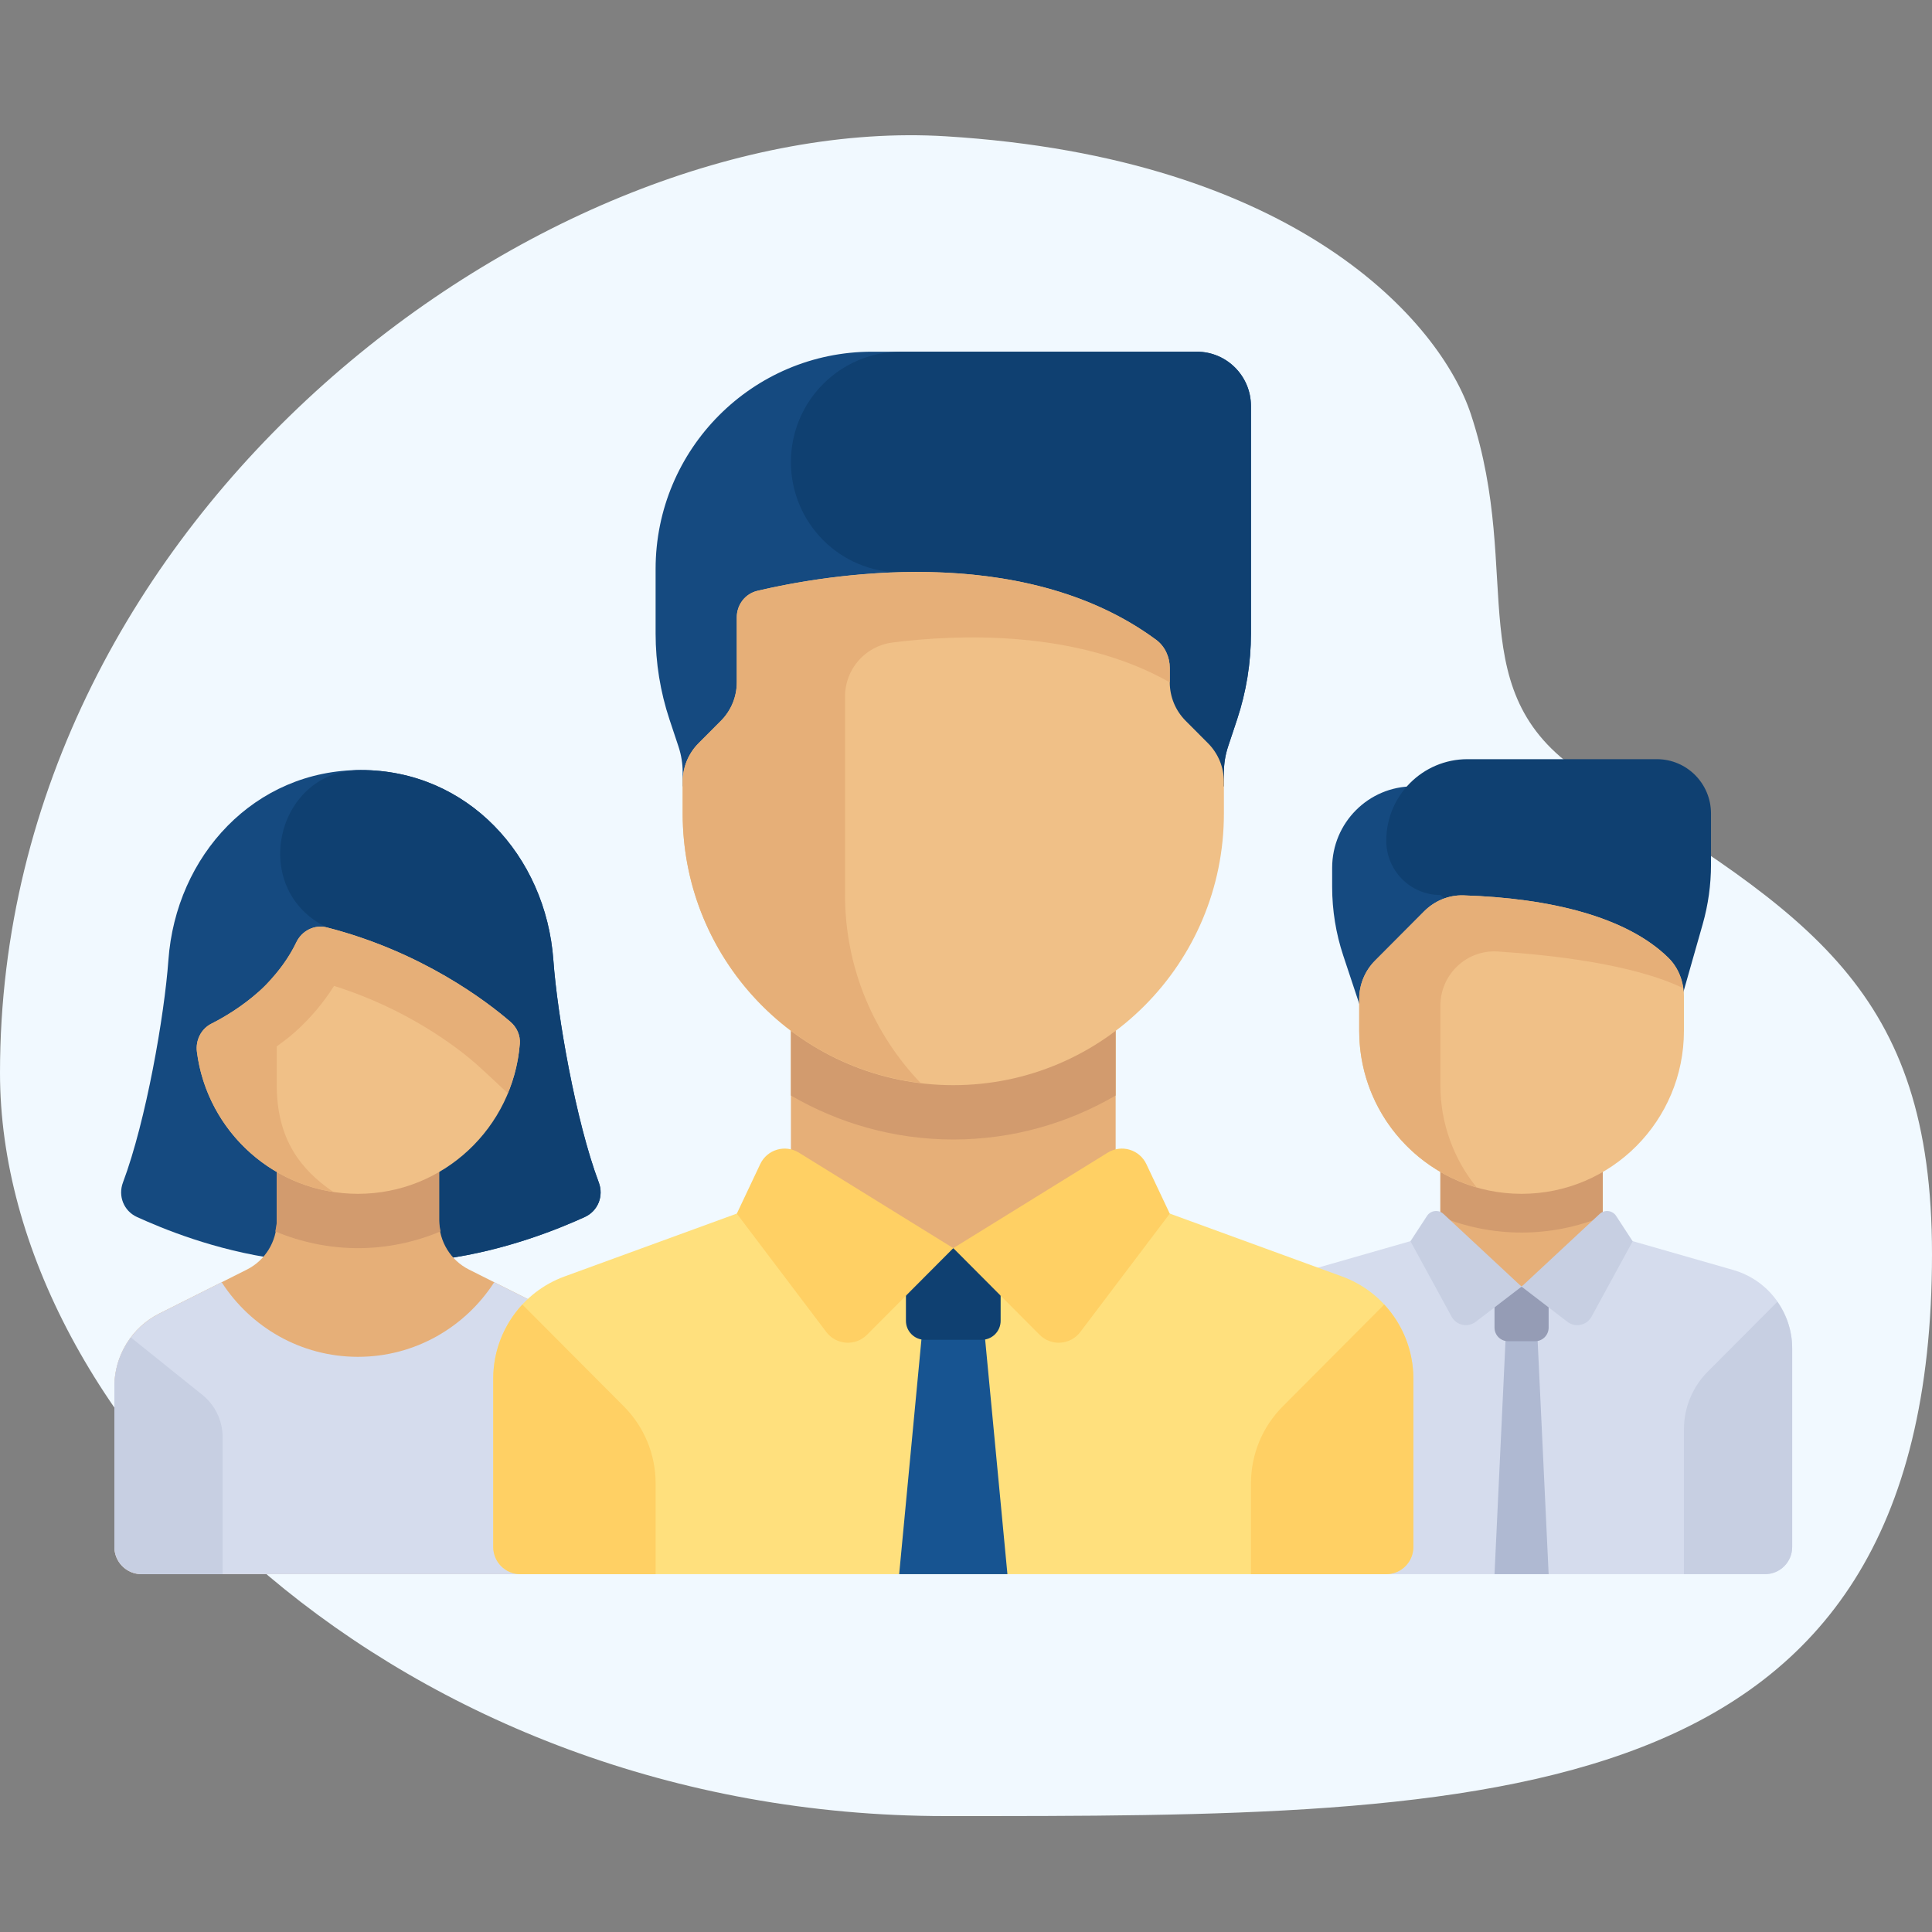 <svg width="100" height="100" viewBox="0 0 100 100" fill="none" xmlns="http://www.w3.org/2000/svg">
<rect x="0" y="0" width="100" height="100" fill="#808080" stroke="none"/>
<path d="M0 55.533C0 73.672 20.744 94 48.943 94C77.141 94 100 94.101 100 64.911C100 51.212 93.656 47.398 82.175 40.205C75.407 35.964 78.927 29.897 76.133 21.44C74.563 16.689 67.171 8.167 48.943 7.054C28.399 5.8 0 26.343 0 55.533Z" fill="#F1F9FF"/>
<path d="M68.952 44.919V45.906C68.952 47.115 69.146 48.316 69.527 49.463L71.753 56.168H75.955V40.701H73.154C70.833 40.701 68.952 42.59 68.952 44.919Z" fill="#154A80"/>
<path d="M88.13 47.84L85.76 56.168L74.554 46.326C73.007 46.326 71.753 45.066 71.753 43.514C71.753 41.184 73.634 39.295 75.955 39.295H85.76C87.307 39.295 88.561 40.554 88.561 42.108V44.75C88.561 45.795 88.416 46.835 88.13 47.84Z" fill="#0F4071"/>
<path d="M82.957 60.387H74.553V66.61H82.957V60.387Z" fill="#E6AF78"/>
<path d="M74.554 62.969C75.853 63.499 77.27 63.797 78.756 63.797C80.243 63.797 81.659 63.499 82.958 62.969V60.386H74.554V62.969Z" fill="#D29B6E"/>
<path d="M89.715 65.735L82.958 63.797L78.756 66.596L74.554 63.797L67.797 65.735C65.993 66.253 64.75 67.908 64.75 69.791V80.071C64.75 80.847 65.377 81.477 66.15 81.477H91.363C92.136 81.477 92.763 80.847 92.763 80.071V69.791C92.763 67.907 91.519 66.253 89.715 65.735Z" fill="#D5DCED"/>
<path d="M80.157 81.477H77.356L78.056 66.609H79.457L80.157 81.477Z" fill="#AFB9D2"/>
<path d="M78.756 61.792C74.115 61.792 70.352 58.015 70.352 53.356V51.709C70.352 50.963 70.647 50.248 71.173 49.72L73.713 47.17C74.251 46.63 74.986 46.32 75.746 46.344C80.224 46.486 84.187 47.449 86.353 49.573C86.884 50.093 87.16 50.82 87.16 51.564V53.356C87.16 58.015 83.398 61.792 78.756 61.792Z" fill="#F0C087"/>
<path d="M74.554 52.057C74.554 50.435 75.911 49.146 77.524 49.249C80.351 49.431 84.547 49.905 87.121 51.148C87.037 50.554 86.784 49.995 86.353 49.573C84.187 47.449 80.224 46.486 75.746 46.344L75.746 46.344V46.344C74.986 46.32 74.25 46.63 73.713 47.17L71.173 49.72C70.647 50.247 70.352 50.962 70.352 51.708V53.356C70.352 57.203 72.92 60.442 76.428 61.457C75.26 60.011 74.554 58.175 74.554 56.168L74.554 52.057Z" fill="#E6AF78"/>
<path d="M87.161 73.981C87.161 72.862 87.603 71.789 88.391 70.998L91.997 67.379C92.479 68.07 92.763 68.903 92.763 69.791V80.071C92.763 80.848 92.136 81.477 91.363 81.477H87.161V73.981Z" fill="#C7CFE2"/>
<path d="M79.457 69.421H78.056C77.669 69.421 77.356 69.106 77.356 68.718V66.609H80.157V68.718C80.157 69.106 79.843 69.421 79.457 69.421Z" fill="#959CB5"/>
<path d="M78.756 66.596L76.382 68.417C75.973 68.73 75.382 68.605 75.135 68.151L73.005 64.247L73.862 62.935C74.052 62.644 74.458 62.594 74.712 62.831L78.756 66.596Z" fill="#C7CFE2"/>
<path d="M78.756 66.596L81.13 68.417C81.539 68.731 82.13 68.605 82.377 68.152L84.507 64.247L83.65 62.935C83.46 62.644 83.055 62.594 82.8 62.831L78.756 66.596Z" fill="#C7CFE2"/>
<path d="M30.994 61.205C29.797 58.021 28.847 52.548 28.642 49.699C28.252 44.277 24.182 39.857 18.679 39.857C13.177 39.857 9.106 44.277 8.716 49.699C8.511 52.548 7.561 58.021 6.364 61.205C6.101 61.907 6.405 62.681 7.094 62.994C8.376 63.577 11.111 64.721 14.409 65.166H22.949C26.232 64.719 28.985 63.576 30.264 62.994C30.953 62.681 31.258 61.907 30.994 61.205Z" fill="#154A80"/>
<path d="M30.264 62.994C30.953 62.681 31.257 61.907 30.993 61.205C29.797 58.022 28.847 52.549 28.642 49.699C28.252 44.277 24.182 39.857 18.679 39.857C18.665 39.857 18.651 39.857 18.638 39.857C14.415 39.874 12.923 45.655 16.558 47.812C16.776 47.941 16.916 48.003 16.916 48.003L20.1 65.166H22.949C26.232 64.719 28.985 63.576 30.264 62.994Z" fill="#0F4071"/>
<path d="M28.81 67.989L24.278 65.714C23.328 65.237 22.729 64.264 22.729 63.199L22.729 58.98H14.325V63.199C14.325 64.264 13.726 65.237 12.777 65.714L8.244 67.989C6.82 68.703 5.921 70.164 5.921 71.761V80.071C5.921 80.847 6.548 81.477 7.322 81.477H29.733C30.506 81.477 31.133 80.847 31.133 80.071V71.762C31.133 70.164 30.234 68.703 28.81 67.989Z" fill="#E6AF78"/>
<path d="M18.527 64.604C20.035 64.604 21.48 64.292 22.804 63.736C22.77 63.559 22.729 63.383 22.729 63.198L22.729 58.98H14.325V63.198C14.325 63.384 14.284 63.561 14.249 63.739C15.575 64.292 17.018 64.604 18.527 64.604Z" fill="#D29B6E"/>
<path d="M28.81 67.989L25.581 66.368C24.084 68.689 21.487 70.229 18.527 70.229C15.568 70.229 12.97 68.689 11.473 66.368L8.244 67.989C6.82 68.703 5.921 70.164 5.921 71.761V80.071C5.921 80.847 6.548 81.477 7.322 81.477H29.733C30.506 81.477 31.133 80.847 31.133 80.071V71.762C31.133 70.164 30.234 68.703 28.81 67.989Z" fill="#D5DCED"/>
<path d="M18.527 61.792C14.254 61.792 10.726 58.591 10.193 54.448C10.116 53.847 10.403 53.259 10.941 52.986C11.586 52.66 12.523 52.109 13.421 51.305C14.42 50.41 15.006 49.467 15.337 48.774C15.622 48.177 16.278 47.84 16.916 48.003C21.848 49.266 25.206 51.842 26.424 52.893C26.751 53.175 26.939 53.592 26.906 54.023C26.566 58.37 22.945 61.792 18.527 61.792Z" fill="#F0C087"/>
<path d="M26.424 52.893C25.206 51.842 21.848 49.266 16.916 48.003C16.278 47.84 15.622 48.177 15.337 48.774C15.086 49.298 14.672 49.967 14.057 50.649C14.057 50.651 14.056 50.652 14.056 50.654C13.866 50.871 13.662 51.089 13.421 51.305C12.524 52.109 11.586 52.66 10.941 52.986C10.403 53.259 10.116 53.847 10.193 54.448C10.672 58.169 13.573 61.131 17.253 61.696C15.576 60.551 14.325 58.976 14.325 56.168V54.163C14.643 53.927 14.964 53.692 15.286 53.404C16.064 52.706 16.744 51.9 17.289 51.031C21.062 52.213 23.619 54.182 24.589 55.019C24.855 55.252 25.513 55.862 26.284 56.588C26.616 55.786 26.835 54.927 26.905 54.024C26.939 53.592 26.751 53.175 26.424 52.893Z" fill="#E6AF78"/>
<path d="M6.775 69.227C6.235 69.946 5.921 70.828 5.921 71.761V80.071C5.921 80.847 6.548 81.477 7.322 81.477H11.524V74.392C11.524 73.538 11.137 72.73 10.472 72.196L6.775 69.227Z" fill="#C7CFE2"/>
<path d="M69.466 66.07L57.746 61.792L49.342 64.604L40.938 61.792L29.219 66.07C27.005 66.878 25.531 68.991 25.531 71.356V80.071C25.531 80.847 26.158 81.477 26.931 81.477H71.753C72.527 81.477 73.154 80.847 73.154 80.071V71.356C73.154 68.99 71.68 66.878 69.466 66.07Z" fill="#FFE07D"/>
<path d="M47.875 67.416L46.541 81.477H52.144L50.809 67.416H47.875Z" fill="#175491"/>
<path d="M50.813 69.348H47.872C47.33 69.348 46.891 68.907 46.891 68.364V64.604H51.793V68.364C51.793 68.907 51.354 69.348 50.813 69.348Z" fill="#0F4071"/>
<path d="M71.646 67.523C72.592 68.543 73.154 69.9 73.154 71.356V80.071C73.154 80.847 72.527 81.477 71.753 81.477H64.75V76.776C64.75 75.284 65.34 73.854 66.391 72.799L71.646 67.523Z" fill="#FFD064"/>
<path d="M64.75 32.795V21.017C64.75 19.463 63.495 18.204 61.948 18.204H45.14C38.952 18.204 33.934 23.241 33.934 29.453V32.795C33.934 34.307 34.177 35.808 34.653 37.242L35.12 38.646C35.262 39.076 35.335 39.526 35.335 39.98V40.701H63.349V39.98C63.349 39.526 63.422 39.076 63.564 38.646L64.031 37.242C64.507 35.808 64.75 34.306 64.75 32.795Z" fill="#154A80"/>
<path d="M40.938 23.916C40.938 27.071 43.486 29.628 46.628 29.628H47.416L47.796 40.701H63.349V39.98C63.349 39.526 63.422 39.076 63.564 38.646L64.031 37.242C64.507 35.808 64.749 34.306 64.749 32.795V21.017C64.749 19.463 63.495 18.204 61.948 18.204H46.628C43.486 18.204 40.938 20.762 40.938 23.916Z" fill="#0F4071"/>
<path d="M57.746 51.95H40.938V64.604H57.746V51.95Z" fill="#E6AF78"/>
<path d="M40.938 56.704C43.412 58.143 46.277 58.98 49.342 58.98C52.407 58.98 55.272 58.143 57.746 56.704V51.95H40.938L40.938 56.704Z" fill="#D29B6E"/>
<path d="M49.342 64.604L44.875 69.088C44.274 69.691 43.282 69.623 42.769 68.944L38.137 62.818L39.348 60.255C39.706 59.498 40.638 59.221 41.348 59.66L49.342 64.604Z" fill="#FFD064"/>
<path d="M49.342 64.604L53.809 69.088C54.41 69.691 55.402 69.623 55.916 68.944L60.547 62.818L59.336 60.255C58.978 59.498 58.046 59.221 57.336 59.66L49.342 64.604Z" fill="#FFD064"/>
<path d="M49.342 56.168C41.606 56.168 35.335 49.873 35.335 42.107V40.46C35.335 39.714 35.63 38.999 36.156 38.471L37.316 37.307C37.841 36.779 38.136 36.064 38.136 35.318V31.948C38.136 31.297 38.572 30.731 39.203 30.581C42.516 29.796 52.825 27.935 59.84 33.115C60.295 33.451 60.547 34.004 60.547 34.571V35.318C60.547 36.064 60.842 36.779 61.368 37.307L62.528 38.471C63.053 38.999 63.349 39.714 63.349 40.46V42.107C63.349 49.873 57.078 56.168 49.342 56.168Z" fill="#F0C087"/>
<path d="M59.84 33.115C54.906 29.472 48.352 29.314 43.739 29.813C41.794 30.023 40.186 30.348 39.203 30.581C38.572 30.731 38.137 31.297 38.137 31.948V35.318C38.137 36.064 37.842 36.779 37.316 37.307L36.156 38.471C35.63 38.999 35.335 39.714 35.335 40.46V42.107C35.335 49.297 40.714 55.215 47.65 56.055C45.233 53.529 43.739 50.105 43.739 46.325V36.048C43.739 34.623 44.795 33.432 46.203 33.255C49.565 32.832 55.721 32.578 60.547 35.318V34.571C60.548 34.004 60.295 33.451 59.84 33.115Z" fill="#E6AF78"/>
<path d="M27.038 67.523C26.093 68.543 25.531 69.9 25.531 71.356V80.071C25.531 80.847 26.158 81.477 26.931 81.477H33.935V76.776C33.935 75.284 33.344 73.854 32.294 72.799L27.038 67.523Z" fill="#FFD064"/>
</svg>
